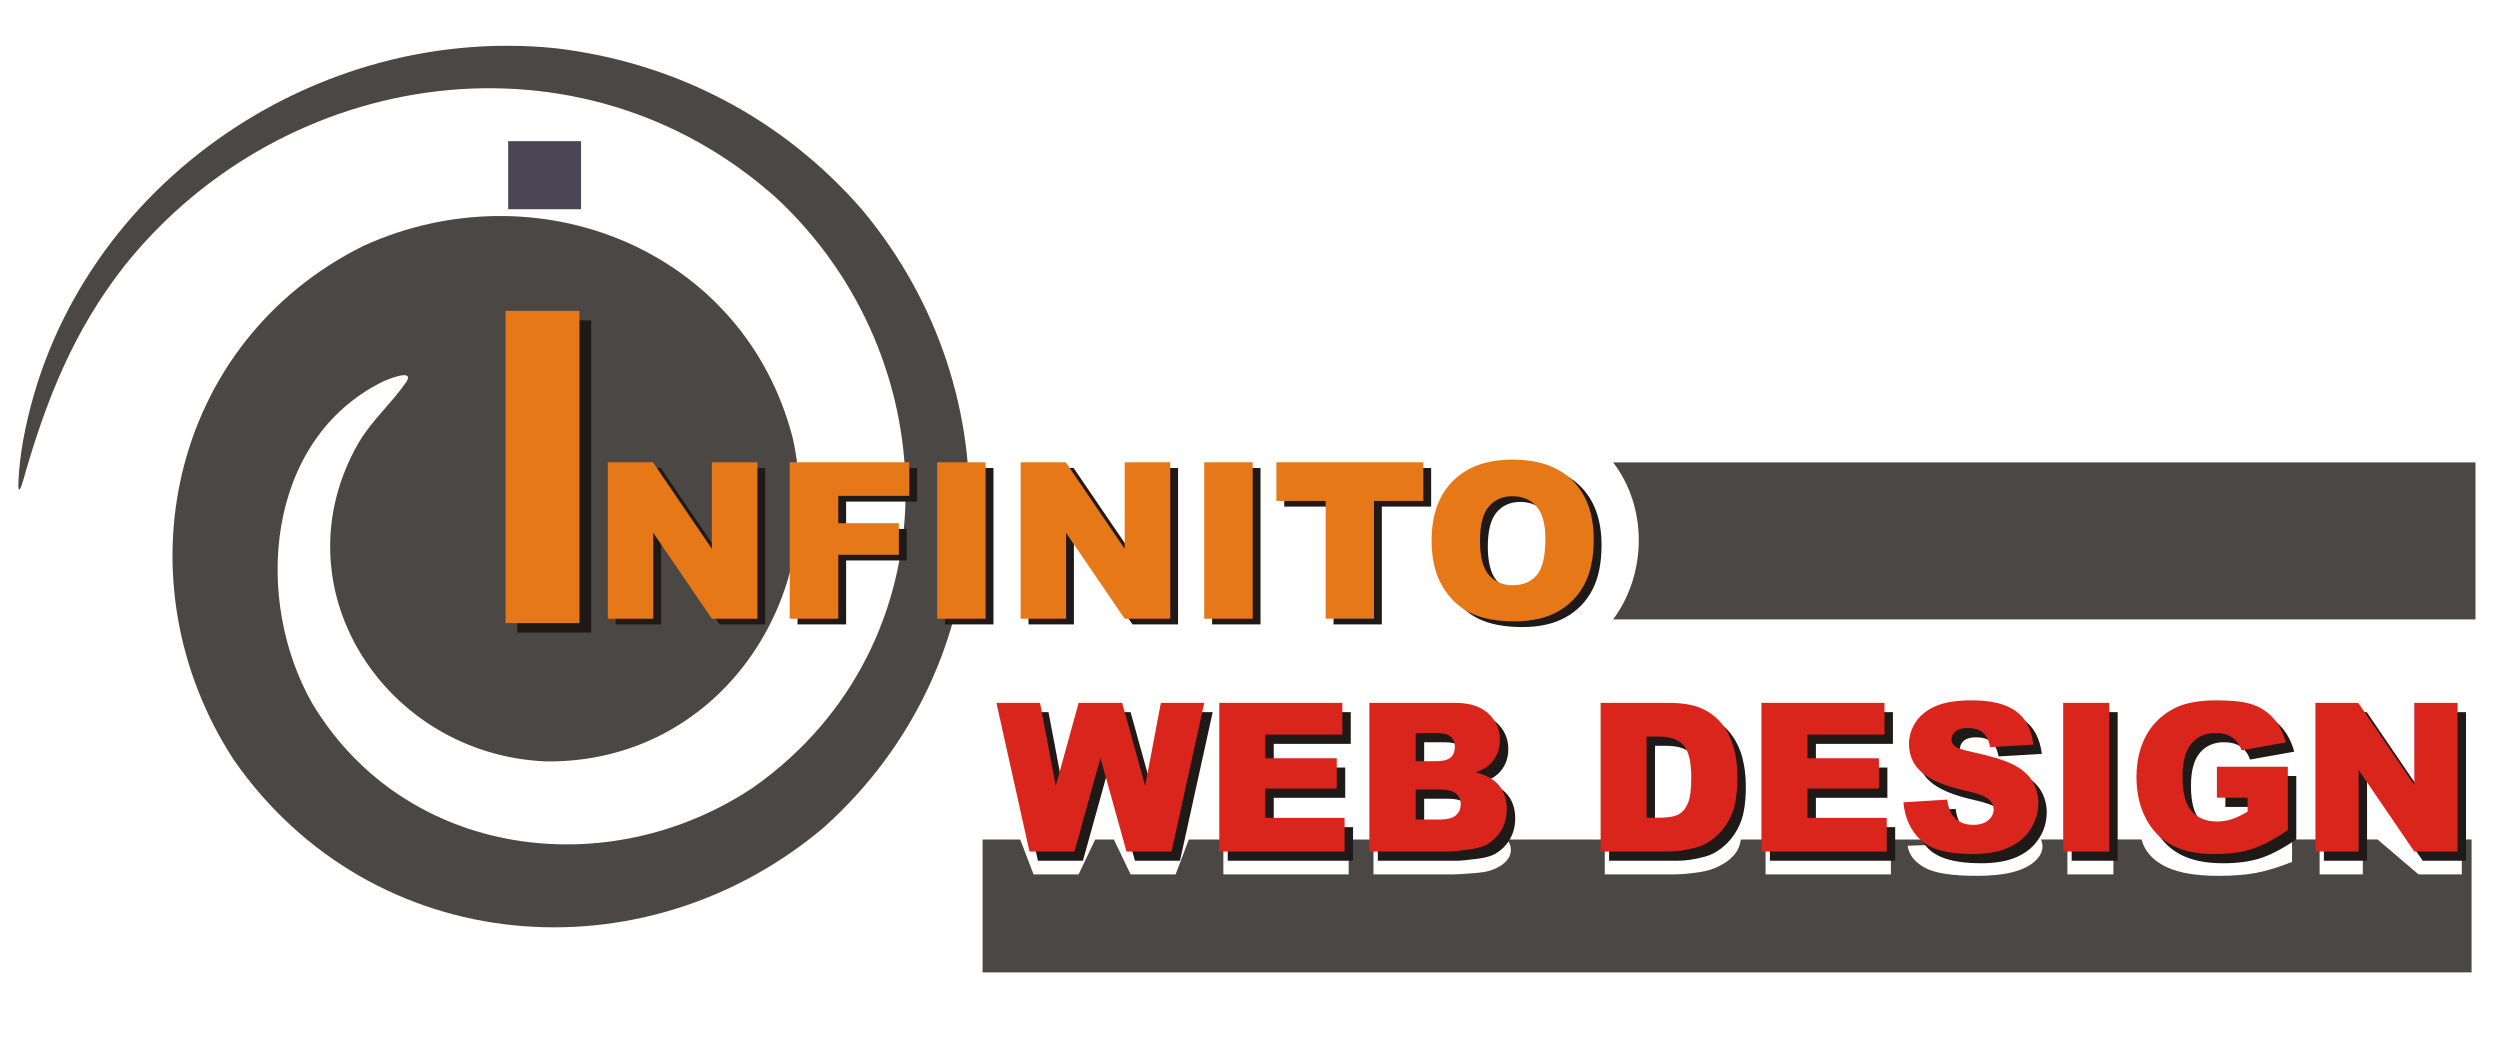 <?xml version="1.0" encoding="UTF-8"?>
<!DOCTYPE svg PUBLIC "-//W3C//DTD SVG 1.1//EN" "http://www.w3.org/Graphics/SVG/1.1/DTD/svg11.dtd">
<!-- Creator: CorelDRAW -->
<svg xmlns="http://www.w3.org/2000/svg" xml:space="preserve" width="300px" height="125px" style="shape-rendering:geometricPrecision; text-rendering:geometricPrecision; image-rendering:optimizeQuality; fill-rule:evenodd; clip-rule:evenodd"
viewBox="0 0 300 124.998"
 xmlns:xlink="http://www.w3.org/1999/xlink">
 <defs>
  <style type="text/css">
   <![CDATA[
    .fil0 {fill:none}
    .fil2 {fill:#1F1A17}
    .fil7 {fill:#4A4555}
    .fil1 {fill:#4A4745}
    .fil6 {fill:#E77817}
    .fil3 {fill:#1F1A17;fill-rule:nonzero}
    .fil5 {fill:#DA251D;fill-rule:nonzero}
    .fil4 {fill:#E77817;fill-rule:nonzero}
   ]]>
  </style>
 </defs>
 <g id="Camada_x0020_1">
  <polygon class="fil0" points="16.994,-14.641 283.007,-14.641 283.007,139.639 16.994,139.639 "/>
  <g id="_146516352">
   <path id="_145699600" class="fil1" d="M98.885 99.268c-21.664,18.307 -54.198,15.728 -70.779,-8.009 -13.956,-21.318 -7.851,-50.145 15.49,-61.746 20.742,-9.458 45.635,0.295 51.528,23.028 4.345,19.395 -8.947,39.021 -29.556,38.829 -19.392,-0.768 -32.502,-20.949 -22.519,-38.263 1.643,-2.766 3.982,-4.743 5.738,-7.317 0.98,-1.643 -2.479,-0.168 -2.83,-0.006 -14.138,6.976 -15.597,26.255 -8.448,38.687 11.2,18.584 35.589,21.641 52.967,9.963 24.113,-17.079 23.511,-51.365 2.644,-70.716 -23.445,-20.945 -58.903,-15.781 -78.076,8.046 -6.231,7.9 -9.541,16.308 -12.249,25.833 -1.114,3.774 -0.335,-2.786 -0.246,-3.381 4.707,-30.217 33.85,-51.43 63.987,-48.442 14.43,1.672 27.339,8.395 36.892,19.362 18.513,22.134 17.196,54.615 -4.544,74.133z"/>
   <polygon id="_145699816" class="fil2" points="62.076,38.445 70.941,38.445 70.941,75.912 62.076,75.912 "/>
   <path id="_145699720" class="fil1" d="M117.908 100.74l4.518 0 1.602 4.187 5.402 0 1.997 -4.187 2.241 0 2.004 4.187 5.402 0 1.585 -4.187 4.144 0 0 4.187 15.038 0 0 -2.35 -9.514 0 0 -1.837 12.49 0 0 4.187 9.515 0c0.406,0 1.228,-0.048 2.471,-0.143 0.933,-0.07 1.631,-0.183 2.093,-0.338 0.748,-0.252 1.332,-0.589 1.765,-1.019 0.428,-0.43 0.644,-0.913 0.644,-1.452 0,-0.467 -0.156,-0.88 -0.459,-1.235l11.726 0 0 4.187 8.189 0c0.98,0 2.078,-0.094 3.286,-0.283 0.885,-0.137 1.71,-0.413 2.479,-0.826 0.771,-0.411 1.374,-0.922 1.806,-1.534 0.289,-0.405 0.476,-0.919 0.573,-1.544l2.965 0 0 4.187 15.038 0 0 -2.35 -9.514 0 0 -1.837 19.409 0c1.194,0.169 1.97,0.347 2.33,0.535 0.406,0.213 0.606,0.454 0.606,0.722 0,0.283 -0.213,0.531 -0.635,0.746 -0.428,0.215 -1.033,0.321 -1.819,0.321 -1.055,0 -1.869,-0.208 -2.433,-0.628 -0.35,-0.261 -0.581,-0.638 -0.693,-1.133l-5.245 0.191c0.154,1.049 0.814,1.91 1.984,2.589 1.168,0.68 3.268,1.019 6.3,1.019 1.728,0 3.161,-0.145 4.294,-0.435 1.137,-0.291 2.022,-0.716 2.653,-1.278 0.632,-0.56 0.952,-1.174 0.952,-1.838 0,-0.285 -0.061,-0.555 -0.182,-0.813l3.171 0 0 4.187 5.523 0 0 -4.187 3.384 0c0.161,0.676 0.495,1.296 0.992,1.859 0.732,0.83 1.766,1.456 3.102,1.873 1.335,0.42 3.057,0.631 5.176,0.631 1.718,0 3.206,-0.117 4.46,-0.35 1.253,-0.233 2.695,-0.674 4.323,-1.319l0 -2.694 3.309 0 0 4.187 5.183 0 0 -4.187 1.772 0 4.91 4.187 5.196 0 0 -4.187 1.175 0 0 15.95 -178.68 0 0 -15.95zm52.472 0l4.424 0c0.155,0.039 0.291,0.084 0.4,0.136 0.386,0.187 0.576,0.432 0.576,0.739 0,0.331 -0.195,0.594 -0.585,0.79 -0.386,0.196 -1.055,0.292 -2.007,0.292l-2.81 0 0 -1.957zm27.703 0l5.278 0c-0.069,0.348 -0.172,0.625 -0.325,0.829 -0.279,0.37 -0.659,0.631 -1.147,0.778 -0.485,0.149 -1.303,0.221 -2.458,0.221l-1.349 0 0 -1.828zm64.445 0l4.004 0 0 0.429 3.683 0 0 0.978c-0.718,0.248 -1.363,0.425 -1.923,0.529 -0.556,0.103 -1.147,0.156 -1.76,0.156 -1.3,0 -2.314,-0.241 -3.035,-0.722 -0.481,-0.317 -0.806,-0.772 -0.969,-1.37z"/>
   <path id="_145699456" class="fil1" d="M193.572 55.488l103.488 0 0 18.84 -103.488 0c4.063,-5.457 4.152,-13.449 0,-18.84z"/>
   <path id="_145699360" class="fil3" d="M63.868 56.158l5.812 0 0 18.77 -5.812 0 0 -18.77zm10.013 0l5.418 0 7.067 10.383 0 -10.383 5.467 0 0 18.77 -5.467 0 -7.031 -10.306 0 10.306 -5.453 0 0 -18.77zm21.828 0l14.343 0 0 4.033 -8.518 0 0 3.278 7.273 0 0 3.789 -7.273 0 0 7.67 -5.825 0 0 -18.77zm17.695 0l5.812 0 0 18.77 -5.812 0 0 -18.77zm10.013 0l5.418 0 7.067 10.383 0 -10.383 5.467 0 0 18.77 -5.467 0 -7.031 -10.306 0 10.306 -5.453 0 0 -18.77zm22.034 0l5.812 0 0 18.77 -5.812 0 0 -18.77zm8.657 0l17.629 0 0 4.637 -5.917 0 0 14.133 -5.798 0 0 -14.133 -5.914 0 0 -4.637zm18.626 9.396c0,-3.064 0.856,-5.45 2.561,-7.155 1.709,-1.708 4.087,-2.561 7.131,-2.561 3.126,0 5.533,0.839 7.225,2.517 1.687,1.675 2.535,4.026 2.535,7.045 0,2.193 -0.372,3.994 -1.109,5.398 -0.739,1.403 -1.806,2.496 -3.2,3.278 -1.4,0.783 -3.135,1.17 -5.218,1.17 -2.115,0 -3.867,-0.335 -5.257,-1.009 -1.385,-0.678 -2.509,-1.743 -3.374,-3.203 -0.861,-1.46 -1.293,-3.286 -1.293,-5.48zm5.804 0.026c0,1.897 0.35,3.256 1.052,4.085 0.704,0.827 1.665,1.243 2.876,1.243 1.245,0 2.211,-0.407 2.894,-1.215 0.681,-0.813 1.028,-2.269 1.028,-4.365 0,-1.77 -0.36,-3.059 -1.071,-3.878 -0.713,-0.811 -1.678,-1.219 -2.903,-1.219 -1.167,0 -2.106,0.411 -2.813,1.243 -0.707,0.824 -1.062,2.197 -1.062,4.107z"/>
   <path id="_145699240" class="fil4" d="M62.927 55.473l5.811 0 0 18.77 -5.811 0 0 -18.77zm10.012 0l5.418 0 7.067 10.383 0 -10.383 5.467 0 0 18.77 -5.467 0 -7.031 -10.306 0 10.306 -5.453 0 0 -18.77zm21.828 0l14.343 0 0 4.033 -8.518 0 0 3.278 7.273 0 0 3.789 -7.273 0 0 7.67 -5.825 0 0 -18.77zm17.695 0l5.812 0 0 18.77 -5.812 0 0 -18.77zm10.013 0l5.418 0 7.067 10.383 0 -10.383 5.467 0 0 18.77 -5.467 0 -7.031 -10.306 0 10.306 -5.453 0 0 -18.77zm22.034 0l5.812 0 0 18.77 -5.812 0 0 -18.77zm8.657 0l17.629 0 0 4.637 -5.917 0 0 14.133 -5.798 0 0 -14.133 -5.914 0 0 -4.637zm18.626 9.396c0,-3.064 0.856,-5.45 2.561,-7.154 1.709,-1.709 4.087,-2.562 7.131,-2.562 3.126,0 5.533,0.84 7.226,2.517 1.687,1.675 2.533,4.026 2.533,7.045 0,2.193 -0.372,3.994 -1.109,5.398 -0.738,1.403 -1.806,2.496 -3.2,3.279 -1.4,0.782 -3.133,1.169 -5.218,1.169 -2.115,0 -3.867,-0.335 -5.257,-1.009 -1.385,-0.678 -2.509,-1.743 -3.374,-3.203 -0.861,-1.459 -1.293,-3.286 -1.293,-5.48zm5.804 0.027c0,1.896 0.35,3.255 1.054,4.084 0.703,0.827 1.665,1.243 2.875,1.243 1.245,0 2.211,-0.407 2.894,-1.215 0.681,-0.813 1.028,-2.268 1.028,-4.365 0,-1.77 -0.36,-3.059 -1.071,-3.878 -0.713,-0.811 -1.678,-1.219 -2.902,-1.219 -1.168,0 -2.107,0.411 -2.815,1.243 -0.707,0.824 -1.062,2.197 -1.062,4.108z"/>
   <path id="_145698352" class="fil3" d="M120.587 85.455l5.233 0 1.885 9.961 2.748 -9.961 5.219 0 2.761 9.961 1.885 -9.961 5.207 0 -3.928 17.835 -5.402 0 -3.128 -11.228 -3.115 11.228 -5.4 0 -3.967 -17.835zm26.741 0l14.765 0 0 3.808 -9.242 0 0 2.837 8.575 0 0 3.637 -8.575 0 0 3.514 9.513 0 0 4.039 -15.035 0 0 -17.835zm18.013 0l10.318 0c1.72,0 3.039,0.429 3.958,1.279 0.921,0.852 1.382,1.906 1.382,3.159 0,1.056 -0.328,1.961 -0.983,2.715 -0.441,0.504 -1.08,0.901 -1.923,1.193 1.279,0.307 2.222,0.837 2.826,1.586 0.604,0.751 0.906,1.694 0.906,2.828 0,0.925 -0.216,1.756 -0.644,2.496 -0.431,0.739 -1.017,1.32 -1.765,1.752 -0.462,0.267 -1.159,0.462 -2.093,0.582 -1.241,0.161 -2.063,0.244 -2.471,0.244l-9.513 0 0 -17.835zm5.559 6.997l2.398 0c0.859,0 1.457,-0.15 1.796,-0.444 0.337,-0.299 0.502,-0.728 0.502,-1.283 0,-0.52 -0.165,-0.926 -0.502,-1.218 -0.339,-0.294 -0.925,-0.439 -1.76,-0.439l-2.434 0 0 3.384zm0 7.005l2.812 0c0.951,0 1.618,-0.167 2.004,-0.503 0.391,-0.335 0.586,-0.788 0.586,-1.357 0,-0.528 -0.191,-0.951 -0.578,-1.27 -0.386,-0.32 -1.058,-0.483 -2.026,-0.483l-2.799 0 0 3.613zm22.191 -14.002l8.189 0c1.61,0 2.915,0.221 3.911,0.657 0.993,0.439 1.815,1.067 2.463,1.885 0.647,0.822 1.117,1.773 1.411,2.861 0.292,1.088 0.436,2.238 0.436,3.456 0,1.905 -0.215,3.383 -0.652,4.434 -0.431,1.05 -1.033,1.93 -1.806,2.636 -0.768,0.711 -1.594,1.183 -2.479,1.421 -1.208,0.324 -2.304,0.485 -3.283,0.485l-8.189 0 0 -17.835zm5.51 4.042l0 9.741 1.35 0c1.154,0 1.972,-0.125 2.458,-0.383 0.485,-0.253 0.867,-0.702 1.146,-1.337 0.275,-0.635 0.412,-1.669 0.412,-3.097 0,-1.89 -0.308,-3.181 -0.922,-3.879 -0.619,-0.698 -1.641,-1.045 -3.07,-1.045l-1.374 0zm13.785 -4.042l14.766 0 0 3.808 -9.243 0 0 2.837 8.575 0 0 3.637 -8.575 0 0 3.514 9.513 0 0 4.039 -15.035 0 0 -17.835zm17.041 11.934l5.245 -0.328c0.112,0.853 0.344,1.5 0.693,1.949 0.565,0.722 1.378,1.08 2.433,1.08 0.785,0 1.39,-0.184 1.819,-0.553 0.423,-0.37 0.635,-0.797 0.635,-1.284 0,-0.459 -0.2,-0.876 -0.607,-1.241 -0.406,-0.365 -1.345,-0.71 -2.823,-1.033 -2.417,-0.543 -4.14,-1.263 -5.17,-2.164 -1.038,-0.9 -1.557,-2.047 -1.557,-3.442 0,-0.918 0.266,-1.786 0.796,-2.6 0.533,-0.813 1.329,-1.453 2.395,-1.923 1.069,-0.465 2.531,-0.697 4.385,-0.697 2.28,0 4.02,0.423 5.216,1.27 1.195,0.848 1.906,2.197 2.134,4.044l-5.194 0.304c-0.137,-0.801 -0.428,-1.387 -0.872,-1.752 -0.441,-0.361 -1.05,-0.543 -1.827,-0.543 -0.644,0 -1.124,0.132 -1.449,0.405 -0.324,0.27 -0.487,0.604 -0.487,0.993 0,0.282 0.133,0.535 0.399,0.764 0.262,0.236 0.876,0.452 1.852,0.656 2.408,0.52 4.133,1.048 5.173,1.578 1.043,0.531 1.804,1.188 2.276,1.977 0.474,0.784 0.715,1.665 0.715,2.641 0,1.141 -0.32,2.197 -0.951,3.161 -0.632,0.966 -1.515,1.697 -2.654,2.196 -1.133,0.498 -2.567,0.746 -4.292,0.746 -3.032,0 -5.133,-0.581 -6.3,-1.752 -1.17,-1.167 -1.831,-2.648 -1.985,-4.452zm19.172 -11.934l5.523 0 0 17.835 -5.523 0 0 -17.835zm18.445 11.374l0 -3.709 8.511 0 0 7.603c-1.628,1.109 -3.068,1.869 -4.322,2.268 -1.256,0.403 -2.741,0.601 -4.46,0.601 -2.119,0 -3.841,-0.36 -5.173,-1.083 -1.337,-0.718 -2.372,-1.793 -3.102,-3.222 -0.736,-1.428 -1.106,-3.065 -1.106,-4.912 0,-1.948 0.403,-3.641 1.205,-5.082 0.804,-1.437 1.981,-2.529 3.528,-3.278 1.209,-0.575 2.838,-0.862 4.879,-0.862 1.969,0 3.443,0.178 4.423,0.536 0.976,0.357 1.785,0.908 2.433,1.659 0.644,0.749 1.129,1.7 1.453,2.852l-5.315 0.948c-0.219,-0.673 -0.594,-1.188 -1.116,-1.545 -0.52,-0.357 -1.188,-0.536 -1.998,-0.536 -1.208,0 -2.17,0.419 -2.889,1.258 -0.719,0.843 -1.08,2.167 -1.08,3.987 0,1.93 0.365,3.308 1.093,4.134 0.722,0.827 1.735,1.243 3.035,1.243 0.614,0 1.204,-0.092 1.76,-0.27 0.56,-0.178 1.205,-0.481 1.923,-0.909l0 -1.681 -3.683 0zm11.822 -11.374l5.148 0 6.716 9.867 0 -9.867 5.194 0 0 17.835 -5.194 0 -6.683 -9.791 0 9.791 -5.181 0 0 -17.835z"/>
   <path id="_145699048" class="fil5" d="M119.572 84.345l5.233 0 1.885 9.961 2.748 -9.961 5.219 0 2.761 9.961 1.885 -9.961 5.207 0 -3.928 17.835 -5.402 0 -3.128 -11.229 -3.115 11.229 -5.4 0 -3.967 -17.835zm26.741 0l14.765 0 0 3.807 -9.242 0 0 2.838 8.575 0 0 3.635 -8.575 0 0 3.514 9.513 0 0 4.041 -15.035 0 0 -17.835zm18.013 0l10.318 0c1.72,0 3.039,0.429 3.958,1.279 0.921,0.852 1.382,1.905 1.382,3.159 0,1.056 -0.327,1.959 -0.983,2.715 -0.441,0.503 -1.08,0.901 -1.923,1.193 1.279,0.307 2.222,0.837 2.826,1.586 0.604,0.751 0.906,1.694 0.906,2.826 0,0.926 -0.216,1.756 -0.644,2.497 -0.431,0.738 -1.017,1.32 -1.765,1.752 -0.462,0.266 -1.159,0.462 -2.093,0.581 -1.241,0.162 -2.063,0.246 -2.471,0.246l-9.513 0 0 -17.835zm5.559 6.997l2.398 0c0.859,0 1.457,-0.15 1.796,-0.444 0.337,-0.299 0.502,-0.728 0.502,-1.284 0,-0.52 -0.165,-0.925 -0.502,-1.217 -0.339,-0.294 -0.925,-0.441 -1.76,-0.441l-2.434 0 0 3.385zm0 7.004l2.812 0c0.951,0 1.618,-0.165 2.004,-0.502 0.391,-0.335 0.586,-0.788 0.586,-1.357 0,-0.528 -0.191,-0.951 -0.578,-1.271 -0.386,-0.32 -1.058,-0.482 -2.026,-0.482l-2.799 0 0 3.612zm22.191 -14.001l8.189 0c1.61,0 2.915,0.22 3.911,0.656 0.993,0.441 1.815,1.068 2.463,1.885 0.647,0.822 1.117,1.773 1.411,2.862 0.292,1.088 0.436,2.238 0.436,3.455 0,1.906 -0.215,3.384 -0.652,4.435 -0.431,1.05 -1.033,1.93 -1.806,2.636 -0.768,0.71 -1.594,1.182 -2.479,1.421 -1.208,0.324 -2.304,0.485 -3.283,0.485l-8.189 0 0 -17.835zm5.51 4.041l0 9.741 1.35 0c1.154,0 1.972,-0.124 2.458,-0.381 0.485,-0.253 0.867,-0.702 1.146,-1.337 0.275,-0.635 0.412,-1.67 0.412,-3.098 0,-1.889 -0.308,-3.181 -0.922,-3.878 -0.619,-0.698 -1.641,-1.046 -3.07,-1.046l-1.374 0zm13.785 -4.041l14.766 0 0 3.807 -9.243 0 0 2.838 8.575 0 0 3.635 -8.575 0 0 3.514 9.513 0 0 4.041 -15.035 0 0 -17.835zm17.041 11.934l5.245 -0.328c0.112,0.852 0.344,1.5 0.693,1.949 0.565,0.722 1.378,1.08 2.433,1.08 0.785,0 1.39,-0.184 1.819,-0.554 0.424,-0.369 0.635,-0.796 0.635,-1.283 0,-0.461 -0.2,-0.876 -0.607,-1.241 -0.406,-0.365 -1.345,-0.71 -2.823,-1.035 -2.417,-0.543 -4.14,-1.261 -5.17,-2.164 -1.038,-0.9 -1.557,-2.046 -1.557,-3.441 0,-0.919 0.266,-1.786 0.796,-2.6 0.533,-0.814 1.329,-1.453 2.395,-1.923 1.069,-0.465 2.531,-0.698 4.385,-0.698 2.28,0 4.02,0.423 5.216,1.271 1.195,0.848 1.906,2.196 2.134,4.044l-5.194 0.302c-0.137,-0.801 -0.428,-1.387 -0.872,-1.752 -0.441,-0.36 -1.05,-0.543 -1.827,-0.543 -0.644,0 -1.124,0.133 -1.449,0.406 -0.324,0.27 -0.487,0.602 -0.487,0.993 0,0.281 0.133,0.535 0.399,0.764 0.262,0.236 0.876,0.451 1.852,0.656 2.408,0.519 4.133,1.046 5.173,1.577 1.043,0.533 1.804,1.189 2.276,1.977 0.474,0.785 0.715,1.665 0.715,2.642 0,1.14 -0.32,2.196 -0.951,3.159 -0.632,0.966 -1.515,1.698 -2.654,2.196 -1.133,0.498 -2.567,0.748 -4.292,0.748 -3.032,0 -5.133,-0.581 -6.3,-1.752 -1.17,-1.168 -1.831,-2.649 -1.985,-4.452zm19.172 -11.934l5.523 0 0 17.835 -5.523 0 0 -17.835zm18.445 11.373l0 -3.709 8.511 0 0 7.603c-1.628,1.11 -3.068,1.87 -4.322,2.269 -1.256,0.402 -2.741,0.601 -4.46,0.601 -2.119,0 -3.841,-0.361 -5.173,-1.084 -1.337,-0.717 -2.372,-1.793 -3.102,-3.222 -0.736,-1.427 -1.106,-3.065 -1.106,-4.911 0,-1.949 0.403,-3.643 1.205,-5.082 0.804,-1.439 1.981,-2.529 3.528,-3.278 1.209,-0.576 2.838,-0.863 4.879,-0.863 1.969,0 3.443,0.178 4.423,0.536 0.976,0.357 1.785,0.908 2.433,1.661 0.644,0.748 1.129,1.698 1.453,2.852l-5.315 0.947c-0.219,-0.673 -0.594,-1.188 -1.116,-1.545 -0.52,-0.357 -1.188,-0.536 -1.998,-0.536 -1.208,0 -2.17,0.42 -2.889,1.258 -0.719,0.843 -1.08,2.168 -1.08,3.987 0,1.93 0.365,3.308 1.093,4.135 0.722,0.827 1.735,1.243 3.035,1.243 0.614,0 1.204,-0.092 1.76,-0.27 0.56,-0.178 1.205,-0.481 1.923,-0.909l0 -1.682 -3.683 0zm11.822 -11.373l5.148 0 6.716 9.866 0 -9.866 5.194 0 0 17.835 -5.194 0 -6.683 -9.793 0 9.793 -5.181 0 0 -17.835z"/>
   <polygon id="_145698832" class="fil6" points="60.67,37.305 69.534,37.305 69.534,74.773 60.67,74.773 "/>
   <polygon id="_145698928" class="fil7" points="60.98,16.939 69.728,16.939 69.728,25.107 60.98,25.107 "/>
  </g>
 </g>
</svg>

